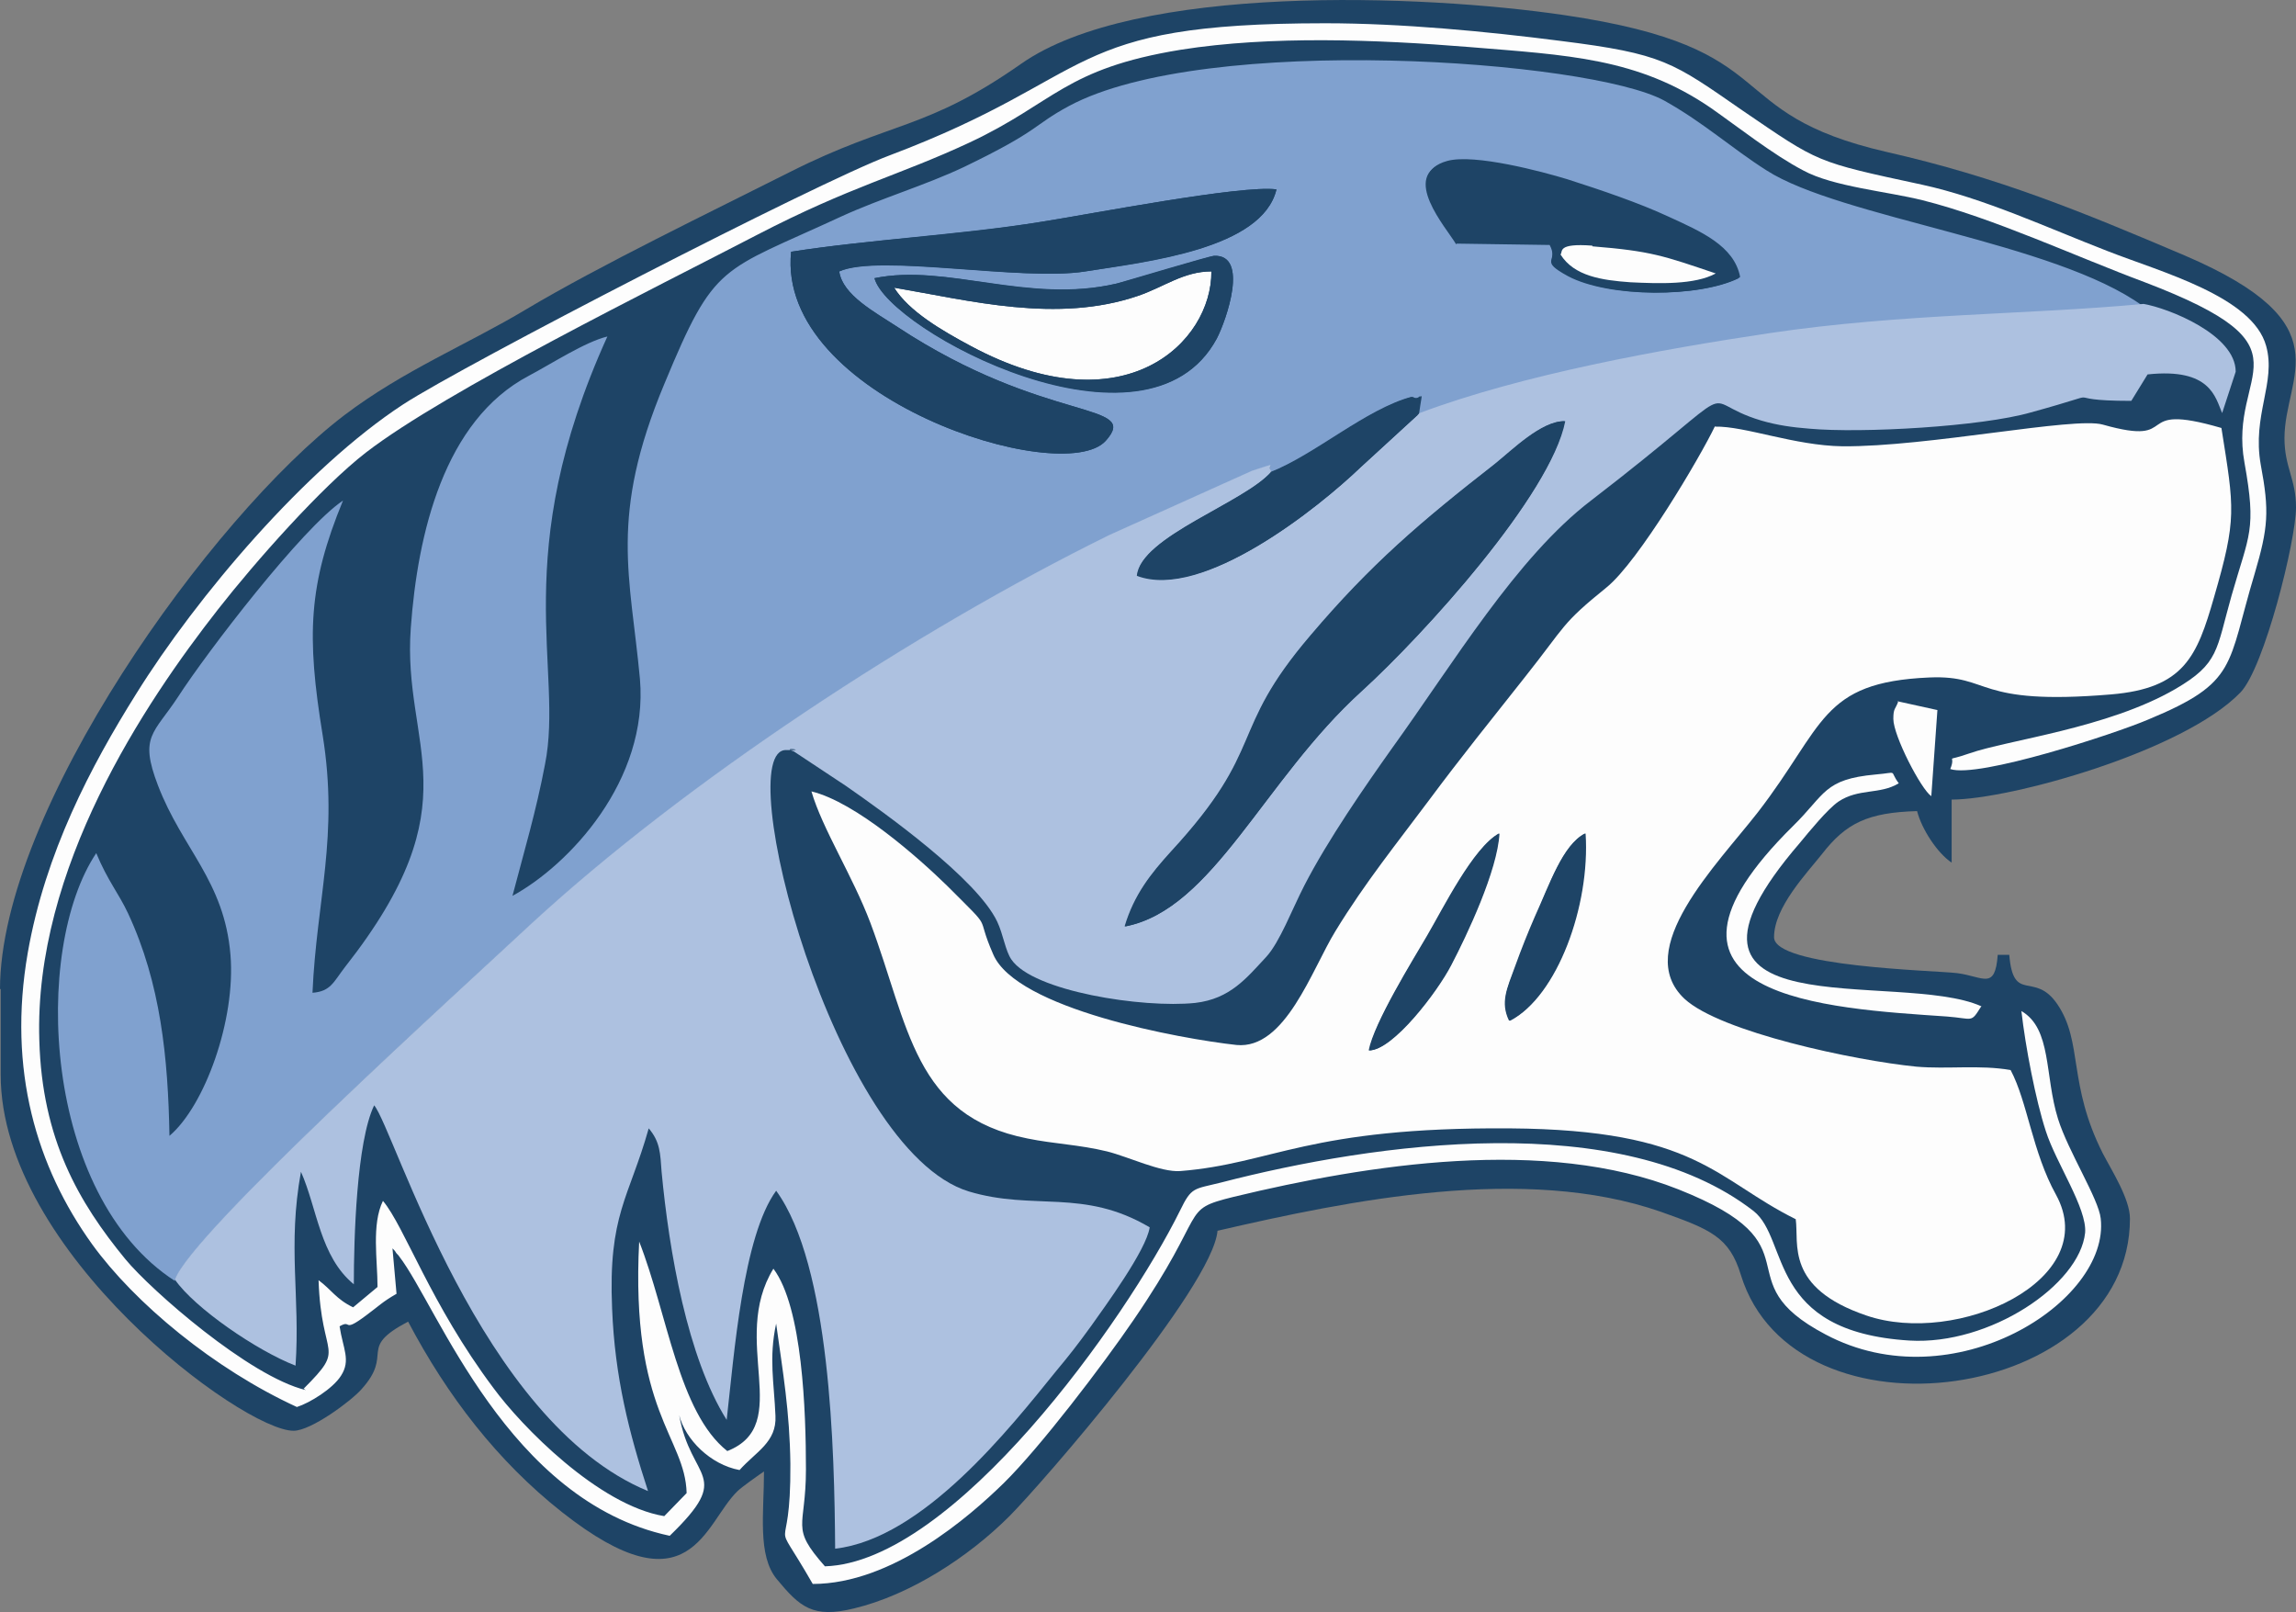 <?xml version="1.0" encoding="UTF-8"?>
<!DOCTYPE svg PUBLIC "-//W3C//DTD SVG 1.1//EN" "http://www.w3.org/Graphics/SVG/1.1/DTD/svg11.dtd">
<!-- Creator: CorelDRAW 2020 (64-Bit) -->
<svg xmlns="http://www.w3.org/2000/svg" xml:space="preserve" width="100%" height="100%" version="1.1" style="shape-rendering:geometricPrecision; text-rendering:geometricPrecision; image-rendering:optimizeQuality; fill-rule:evenodd; clip-rule:evenodd"
viewBox="0 0 1594.19 1119.14"
 xmlns:xlink="http://www.w3.org/1999/xlink"
 xmlns:xodm="http://www.corel.com/coreldraw/odm/2003">
 <rect x="0" y="0" width="1594.19" height="1119.14" fill="#808080" stroke="none"/>
 <defs>
  <style type="text/css">
   <![CDATA[
    .fil0 {fill:#1E4466}
    .fil1 {fill:#80A1CF}
    .fil2 {fill:#ADC1E0}
    .fil3 {fill:#FDFDFD}
   ]]>
  </style>
 </defs>
 <g id="Layer_x0020_1">
  <g id="_2877224617520">
   <g>
    <path class="fil0" d="M0.48 686.41l0 59.78c0,122.85 168.03,247.11 203.33,247.11 12.24,0 40.01,-20.71 47.07,-28.71 23.06,-25.42 -3.3,-28.24 32.48,-47.07 27.3,51.78 62.13,96.96 106.84,132.26 89.43,70.6 98.84,7.53 121.91,-14.59 2.82,-2.82 15.53,-11.77 18.36,-13.65 0,28.71 -4.71,58.37 8.94,74.84 16,19.3 24.94,27.3 53.66,20.24 39.07,-9.41 79.54,-35.77 107.79,-64.01 21.65,-21.65 141.2,-159.09 144.5,-198.16 91.78,-21.18 213.22,-46.13 307.82,-13.18 34.36,12.24 47.54,17.41 55.54,43.77 37.19,120.96 270.17,88.49 270.17,-39.07 0,-13.65 -12.71,-33.42 -18.83,-45.19 -24.48,-48.48 -13.65,-77.19 -31.54,-103.55 -16,-23.54 -30.59,0 -33.42,-34.36l-8 0c-1.88,24.94 -9.89,15.06 -28.24,12.71 -15.53,-1.88 -127.08,-4.24 -127.08,-24.94 0,-20.71 22.59,-44.24 33.42,-57.89 16.47,-21.18 31.54,-28.71 65.89,-29.65 3.3,12.71 14.12,29.18 24,35.77l0 -43.77c40.48,0 160.97,-33.42 200.51,-74.37 16.47,-16.94 38.59,-105.43 38.59,-128.5 0,-19.77 -8,-27.77 -8,-48.01 0,-43.77 41.89,-79.07 -68.72,-126.61 -72.96,-31.06 -130.38,-54.6 -207.1,-72.02 -119.08,-27.3 -67.31,-72.02 -224.04,-95.08 -98.84,-14.59 -297.94,-22.12 -377.48,33.89 -65.89,46.13 -89.9,39.54 -160.03,74.84 -54.13,27.3 -132.26,64.95 -183.57,95.55 -40.01,24 -85.19,42.36 -126.14,73.43 -92.72,70.6 -239.11,274.88 -239.11,398.67l0.48 -0.47z"/>
    <path class="fil0" d="M212.28 965.05c30.12,-30.59 12.24,-19.3 10.35,-75.31 8.94,6.59 12.24,12.71 24,18.83l16.94 -14.12c0.47,-18.83 -4.24,-43.3 3.76,-59.78 15.06,17.89 32.95,71.07 76.72,129.91 19.77,26.36 73.43,81.43 118.61,88.96l15.53 -16c-0.94,-39.07 -39.07,-56.01 -32.95,-174.62 19.77,50.36 27.3,118.61 61.19,145.44 46.6,-17.89 1.41,-76.25 32.01,-126.61 20.24,26.83 22.59,99.31 22.59,139.32 0,41.42 -11.77,39.54 13.18,67.31 89.43,-2.82 208.98,-170.86 246.64,-247.11 8,-16.47 9.41,-14.59 28.24,-19.3 107.79,-27.3 278.17,-51.78 369.95,19.77 24.94,19.3 8.94,83.78 108.26,89.9 55.54,3.3 118.14,-39.07 121.91,-74.84 1.41,-16.47 -19.77,-48.48 -27.3,-70.6 -7.06,-21.65 -13.65,-58.37 -16.94,-83.31 21.18,12.24 16,44.24 25.42,74.84 7.06,22.12 28.24,55.54 29.65,69.19 6.59,57.89 -103.08,127.56 -191.09,80.48 -72.48,-38.59 -2.82,-61.19 -102.14,-100.72 -92.72,-37.19 -215.1,-17.41 -308.76,5.18 -38.13,9.41 -16.47,7.53 -69.66,85.67 -21.18,31.06 -65.43,88.49 -89.9,112.96 -24,23.54 -78.13,70.13 -132.73,70.13 -31.06,-54.13 -15.06,-10.83 -15.53,-83.31 -0.47,-36.71 -4.71,-63.54 -9.89,-97.43 -5.18,24 -1.41,40.95 -0.47,64.01 0.94,18.36 -13.65,24.94 -24.94,37.65 -20.24,-3.76 -38.13,-21.65 -41.89,-38.13 8.47,46.13 38.59,40.48 -6.59,83.78 -112.49,-24 -160.97,-159.09 -187.8,-193.92 -0.47,-0.94 -1.88,-1.88 -2.35,-2.82 -0.47,-0.94 -1.41,-1.88 -2.35,-2.82l2.82 31.54c-9.41,5.65 -12.24,8.47 -21.18,15.06 -16.94,12.71 -9.41,2.35 -18.36,7.53 2.82,16 8.47,24 0.94,34.36 -5.65,8.47 -21.65,18.83 -30.59,21.65 -57.42,-26.36 -112.49,-72.02 -142.15,-112.96 -39.07,-53.66 -58.83,-120.49 -44.71,-202.39 12.24,-69.66 43.77,-128.96 75.31,-179.8 41.89,-67.78 117.67,-156.74 185.45,-200.98 41.89,-27.3 287.59,-153.44 337.48,-172.74 147.32,-55.54 118.61,-91.78 302.65,-91.78 52.24,0 111.55,5.65 163.33,12.24 71.54,8.94 77.66,14.59 126.61,48.48 53.19,36.71 49.89,35.3 124.26,51.3 43.3,9.41 88.02,29.65 128.96,46.13 37.19,14.59 100.72,31.54 110.14,65.89 7.06,24.94 -9.89,48.01 -3.76,82.37 6.12,32.95 5.18,43.77 -4.24,75.78 -18.83,64.01 -11.3,75.31 -73.9,101.2 -23.06,9.41 -117.67,40.95 -137.44,34.36 4.71,-11.3 -5.65,-4.24 13.18,-10.83 26.36,-9.41 96.02,-17.41 143.09,-44.71 30.59,-17.89 28.24,-26.36 39.07,-64.95 12.24,-42.36 17.41,-45.19 8.94,-92.25 -11.77,-64.95 51.3,-79.07 -69.19,-125.2 -47.54,-18.36 -105.43,-44.71 -154.38,-56.95 -24.48,-6.12 -61.66,-9.41 -82.84,-20.71 -20.71,-11.3 -45.19,-30.12 -64.01,-43.3 -50.83,-34.83 -99.31,-37.19 -168.03,-42.36 -64.48,-5.18 -137.44,-8 -200.04,1.88 -80.96,12.71 -87.07,36.71 -146.85,64.48 -49.42,23.06 -81.9,30.12 -147.32,64.01 -70.6,36.24 -216.04,107.79 -271.58,151.09 -31.06,24 -77.19,76.25 -102.61,108.73 -51.3,65.43 -128.02,179.8 -124.26,299.35 2.35,68.25 27.3,112.49 59.78,152.03 17.89,21.65 85.67,81.43 125.2,90.84l-1.41 -0.93z"/>
    <path class="fil0" d="M1487.82 212.43c16.94,2.35 64.01,21.18 64.01,47.07l-9.41 28.71c-5.18,-11.3 -8,-31.54 -51.78,-26.83l-11.3 18.36c-56.95,0 -8,-9.41 -69.66,8 -34.36,9.41 -117.67,14.12 -153.91,11.3 -11.3,-0.94 -22.12,-2.35 -33.42,-5.65 -48.95,-14.59 -4.24,-32.48 -118.14,55.54 -51.78,40.01 -96.02,112.96 -138.38,172.27 -18.36,25.89 -43.77,63.07 -60.72,95.08 -8.47,16.47 -16.94,39.07 -26.36,49.42 -13.65,14.59 -24.94,29.65 -49.42,32.01 -36.24,3.76 -112.49,-8 -127.56,-30.12 -4.24,-6.12 -5.18,-17.41 -9.89,-26.36 -14.12,-29.18 -77.19,-74.84 -104.96,-94.14l-36.24 -24c-9.89,-3.3 11.3,-0.47 -5.18,-0.94 -40.01,-1.41 32.95,277.7 126.61,306.41 45.19,14.12 79.54,-2.35 125.67,24.94 -2.35,15.53 -31.54,55.54 -40.48,68.25 -9.41,13.65 -15.06,20.24 -24.48,31.54 -32.48,39.54 -92.72,116.26 -153.44,123.32 -0.47,-68.72 -2.82,-196.74 -40.95,-248.52 -23.06,31.54 -29.18,113.43 -34.36,159.09 -27.3,-43.3 -40.01,-117.2 -45.19,-172.27 -1.41,-12.71 -0.94,-20.71 -8.94,-30.12 -13.65,48.48 -28.24,59.78 -25.42,125.2 1.88,47.54 11.77,85.67 24.94,126.61 -116.26,-48.01 -176.04,-250.87 -190.15,-267.81 -12.24,25.42 -14.12,92.72 -14.12,124.26 -23.54,-18.83 -25.42,-52.72 -36.71,-78.13 -9.41,51.78 -0.47,86.13 -3.76,134.61 -26.83,-10.83 -69.66,-40.48 -83.78,-59.78 -91.78,-59.31 -99.31,-229.69 -54.6,-297 8,18.83 15.53,27.3 22.12,41.89 22.59,48.48 27.77,100.72 28.71,154.38 24.94,-20.71 46.13,-80.48 42.36,-125.67 -4.24,-50.83 -32.95,-73.43 -50.36,-117.67 -13.18,-34.83 -2.82,-36.24 14.12,-61.66 20.24,-30.59 86.61,-117.2 114.37,-136.03 -24,58.83 -25.42,93.67 -14.12,162.85 11.77,70.13 -4.24,114.37 -7.06,178.86 12.71,-0.94 14.12,-7.53 22.59,-17.89 89.9,-114.85 39.07,-152.5 45.66,-235.34 4.71,-65.43 23.06,-143.56 81.9,-175.09 16,-8.47 39.07,-23.54 54.6,-27.3 -69.19,152.5 -30.59,231.1 -43.3,297 -6.59,32.48 -14.59,61.19 -22.59,91.31 39.07,-21.65 94.61,-80.48 88.49,-150.62 -6.59,-71.54 -21.18,-112.49 16.94,-204.74 35.3,-85.19 38.59,-77.19 122.85,-116.26 27.77,-12.71 58.37,-21.18 85.19,-34.36 53.66,-25.89 47.54,-29.18 72.96,-42.36 94.61,-50.36 361.48,-31.54 413.26,-3.76 27.77,15.06 46.6,32.48 71.07,48.48 51.3,32.95 200.51,49.89 261.23,94.14l0.46 -0.48z"/>
    <path class="fil0" d="M1191.3 295.74c20.24,-0.94 55.07,13.18 88.49,13.65 59.31,0.94 160.97,-20.24 180.74,-15.06 56.48,16 17.89,-16 82.37,2.35 8.47,56.48 10.35,62.13 -5.18,117.67 -11.77,40.95 -20.71,63.07 -71.54,67.31 -96.02,8 -82.84,-13.65 -126.14,-11.77 -75.78,3.3 -72.48,32.95 -119.08,93.67 -27.77,36.24 -87.55,95.08 -50.83,129.44 24.94,23.06 118.14,42.83 160.97,47.07 21.65,2.35 44.24,-1.41 65.43,2.35 11.77,22.12 15.53,56.95 31.54,86.61 32.48,59.78 -68.72,105.9 -131.79,83.78 -56.48,-19.77 -46.6,-49.89 -48.95,-66.83 -56.01,-27.77 -68.25,-62.13 -198.63,-63.07 -140.26,-0.94 -164.27,24 -228.75,29.65 -13.65,0.94 -35.77,-9.89 -50.83,-13.65 -18.83,-4.71 -36.71,-5.18 -55.07,-8.94 -79.54,-15.53 -82.37,-78.13 -109.2,-149.68 -12.24,-32.48 -32.95,-65.43 -40.95,-91.31 31.06,7.53 75.31,46.6 94.14,65.43 33.89,33.89 19.3,16.94 32.01,47.54 16,38.13 130.85,58.83 168.97,63.07 33.89,3.76 52.72,-52.24 68.72,-79.07 20.24,-33.42 42.83,-61.19 64.95,-90.84 21.65,-29.18 43.3,-56.01 66.37,-85.19 29.18,-36.71 24.94,-36.71 56.95,-62.6 22.12,-17.89 64.95,-89.9 75.31,-112.02l0 0.47z"/>
    <path class="fil0" d="M1345.68 493.43l-4.24 59.78c-7.06,-4.71 -26.36,-42.36 -26.36,-53.66 0,-8 1.41,-6.59 3.3,-11.77l27.77 6.12 -0.47 -0.47z"/>
    <path class="fil0" d="M1375.8 698.65c-7.06,11.3 -5.18,8 -23.54,6.59 -82.37,-6.12 -227.81,-12.71 -106.84,-132.26 22.59,-22.12 20.71,-32.48 57.42,-35.77 16.47,-1.41 8.47,-3.3 16,6.12 -13.65,8.47 -27.77,3.3 -41.89,12.71 -7.53,5.18 -20.24,21.18 -26.83,28.71 -113.91,132.73 69.19,87.55 126.14,113.43l-0.47 0.47z"/>
    <path class="fil1" d="M607.18 193.13c50.36,-10.35 106.37,18.36 168.03,3.76 8.47,-1.88 64.48,-18.83 67.78,-19.3 24.48,-0.94 8.47,44.71 1.88,57.42 -48.48,89.9 -228.28,-6.12 -237.69,-41.89l0 0zm-57.89 -18.35c53.66,-8.47 116.26,-11.3 173.21,-20.71 33.42,-5.18 139.79,-25.89 163.8,-22.59 -9.89,41.42 -89.9,50.36 -132.73,56.95 -44.24,7.06 -143.09,-12.71 -170.86,0 2.35,16.47 24.48,28.24 40.48,38.59 103.08,67.78 169.44,51.3 144.5,79.07 -30.12,32.95 -228.75,-30.12 -218.39,-131.32zm658.48 17.89c-27.77,14.12 -90.37,14.12 -118.61,-1.41 -20.71,-11.3 -6.59,-8.94 -12.71,-21.65l-64.48 -0.94c-6.59,-11.3 -39.54,-48.01 -7.06,-56.95 18.83,-5.18 66.37,7.53 83.31,12.71 23.54,7.53 49.89,16.47 70.13,25.89 22.59,10.35 45.66,20.24 49.89,41.89l-0.47 0.47zm-1086.33 696.13c11.3,-32.01 194.86,-198.63 248.05,-247.58 106.37,-97.9 264.99,-202.39 400.55,-269.23l99.31 -44.71c20.24,-6.59 8.94,-3.76 13.65,0.47 31.06,-12.24 66.83,-44.24 97.9,-52.24 7.06,4.71 7.53,-10.35 4.24,12.71 71.54,-26.36 168.03,-43.77 243.34,-55.54 91.78,-13.65 179.33,-12.71 259.34,-20.24 -60.72,-44.24 -209.92,-61.19 -261.23,-94.14 -24.48,-15.53 -43.3,-32.95 -71.07,-48.48 -51.78,-28.24 -318.65,-47.07 -413.26,3.76 -25.42,13.65 -19.3,16.47 -72.96,42.36 -26.83,12.71 -57.42,21.65 -85.19,34.36 -84.25,39.07 -87.55,31.06 -122.85,116.26 -38.59,92.25 -23.54,133.2 -16.94,204.74 6.12,70.6 -49.42,129.44 -88.49,150.62 8,-30.59 16.47,-58.83 22.59,-91.31 13.18,-65.89 -25.89,-144.5 43.3,-297 -15.53,3.76 -38.59,18.83 -54.6,27.3 -58.83,31.06 -77.19,109.67 -81.9,175.09 -6.12,82.84 44.71,120.49 -45.66,235.34 -8,10.35 -9.89,16.94 -22.59,17.89 2.82,-64.48 18.36,-108.73 7.06,-178.86 -11.3,-69.19 -9.89,-104.49 14.12,-162.85 -28.24,18.83 -94.61,105.43 -114.37,136.03 -16.94,25.89 -27.3,27.3 -14.12,61.66 16.94,44.24 46.13,66.37 50.36,117.67 3.76,45.19 -17.89,104.96 -42.36,125.67 -0.94,-54.13 -6.12,-105.9 -28.71,-154.38 -6.59,-14.12 -14.12,-22.59 -22.12,-41.89 -44.71,66.83 -37.19,237.69 54.6,297l0 -0.47z"/>
    <path class="fil2" d="M781.33 643.1c6.59,-22.12 18.36,-36.71 32.01,-51.78 67.31,-72.96 39.07,-82.37 96.96,-150.15 41.89,-49.42 76.72,-79.07 128.02,-119.08 11.77,-9.41 32.48,-30.12 48.48,-29.65 -9.89,50.83 -98.37,148.26 -141.2,187.33 -68.25,61.66 -103.08,151.09 -163.8,163.33l-0.47 0zm203.33 -355.36l-39.54 36.24c-29.18,28.24 -109.67,92.72 -155.32,75.31 2.35,-26.83 74.37,-50.36 93.19,-72.02 -4.71,-4.24 7.06,-7.06 -13.65,-0.47l-99.31 44.71c-135.56,66.83 -294.17,171.33 -400.55,269.23 -52.72,48.95 -236.75,215.57 -248.05,247.58 13.65,19.77 56.95,49.42 83.78,59.78 3.3,-48.01 -5.65,-82.84 3.76,-134.61 11.3,25.42 13.18,58.83 36.71,78.13 0,-31.54 1.88,-98.84 14.12,-124.26 14.12,16.94 73.43,219.81 190.15,267.81 -13.18,-40.48 -23.06,-79.07 -24.94,-126.61 -2.82,-65.43 11.77,-76.72 25.42,-125.2 8,9.41 8,17.41 8.94,30.12 5.18,55.07 17.89,128.96 45.19,172.27 5.18,-45.66 11.3,-127.56 34.36,-159.09 37.65,51.78 40.48,180.27 40.95,248.52 61.19,-7.06 121.44,-83.78 153.44,-123.32 9.41,-11.3 14.59,-17.89 24.48,-31.54 8.94,-12.71 38.13,-52.24 40.48,-68.25 -46.13,-27.3 -80.48,-11.3 -125.67,-24.94 -93.67,-28.71 -166.15,-307.82 -126.61,-306.41 16.47,0.47 -4.71,-2.35 5.18,0.94l36.24 24c27.77,19.3 90.84,64.48 104.96,94.14 4.24,8.94 5.65,20.24 9.89,26.36 15.06,22.12 91.31,33.89 127.56,30.12 24.48,-2.82 35.77,-17.41 49.42,-32.01 9.41,-10.35 17.89,-32.95 26.36,-49.42 16.47,-32.01 42.36,-69.19 60.72,-95.08 42.83,-59.31 86.61,-132.73 138.38,-172.27 113.91,-87.55 69.19,-70.13 118.14,-55.54 11.3,3.3 21.65,4.71 33.42,5.65 36.24,3.3 119.55,-1.41 153.91,-11.3 61.66,-16.94 12.71,-8 69.66,-8l11.3 -18.36c43.77,-4.71 47.07,16 51.78,26.83l9.41 -28.71c0,-25.89 -47.07,-44.24 -64.01,-47.07 -80.02,7.53 -167.56,6.59 -259.34,20.24 -75.78,11.3 -171.8,28.71 -243.34,55.54l-0.94 0.95z"/>
    <path class="fil3" d="M1048.21 708.53c-6.12,-12.71 -1.88,-22.12 4.24,-37.65 4.24,-11.77 8.94,-23.54 13.65,-34.36 9.89,-22.59 19.3,-50.36 34.83,-57.89 3.3,50.36 -19.77,112.96 -52.24,129.91l-0.47 -0zm-97.9 20.71c3.76,-19.3 30.59,-62.6 40.48,-79.54 11.3,-19.3 32.01,-61.19 49.89,-71.07 -1.41,25.89 -22.59,70.6 -33.42,91.31 -9.41,18.36 -40.48,59.31 -56.95,59.31l-0 -0zm240.52 -433.49c-10.35,21.65 -53.19,94.14 -75.31,112.02 -32.01,25.89 -27.77,25.89 -56.95,62.6 -23.06,29.18 -44.71,56.01 -66.37,85.19 -22.12,29.65 -44.24,56.95 -64.95,90.84 -16.47,26.83 -34.83,82.37 -68.72,79.07 -38.59,-4.24 -152.97,-24.94 -168.97,-63.07 -13.18,-30.12 1.88,-13.65 -32.01,-47.54 -19.3,-18.83 -63.07,-57.89 -94.14,-65.43 7.53,25.89 28.71,58.83 40.95,91.31 26.83,71.54 30.12,134.14 109.2,149.68 18.36,3.76 35.77,4.24 55.07,8.94 15.06,3.76 37.19,14.59 50.83,13.65 64.48,-5.18 88.49,-30.59 228.75,-29.65 130.38,0.94 142.61,35.3 198.63,63.07 2.35,16.94 -7.53,47.54 48.95,66.83 63.07,21.65 164.27,-24.48 131.79,-83.78 -16.47,-29.65 -19.77,-64.48 -31.54,-86.61 -21.65,-3.76 -43.77,-0.47 -65.43,-2.35 -42.83,-4.24 -136.03,-24 -160.97,-47.07 -36.71,-34.36 22.59,-93.19 50.83,-129.44 46.6,-60.25 43.3,-90.37 119.08,-93.67 43.77,-1.88 30.59,19.77 126.14,11.77 50.83,-4.24 59.78,-26.36 71.54,-67.31 16,-55.07 14.12,-61.19 5.18,-117.67 -64.48,-18.83 -25.89,13.65 -82.37,-2.35 -19.77,-5.65 -121.44,15.53 -180.74,15.06 -33.42,-0.47 -67.78,-14.12 -88.49,-13.65l0 -0.47z"/>
    <path class="fil3" d="M212.28 965.05c-39.07,-9.41 -107.31,-69.19 -125.2,-90.84 -32.48,-39.54 -57.89,-83.31 -59.78,-152.03 -3.76,-119.08 72.96,-233.93 124.26,-299.35 25.42,-32.48 71.54,-84.72 102.61,-108.73 55.54,-42.83 200.98,-114.37 271.58,-151.09 65.43,-33.89 97.9,-40.95 147.32,-64.01 59.31,-27.77 65.89,-51.3 146.85,-64.48 62.6,-9.89 136.03,-7.06 200.04,-1.88 68.72,5.65 117.2,7.53 168.03,42.36 18.83,13.18 43.3,32.48 64.01,43.3 20.71,11.3 58.37,14.59 82.84,20.71 48.95,12.24 106.37,39.07 154.38,56.95 120.96,46.13 57.42,60.72 69.19,125.2 8.47,47.07 3.3,49.42 -8.94,92.25 -10.83,38.13 -8.47,47.07 -39.07,64.95 -47.07,27.3 -116.26,35.3 -143.09,44.71 -18.83,6.59 -8.47,-0.47 -13.18,10.83 19.3,6.59 114.37,-24.48 137.44,-34.36 62.6,-25.89 54.6,-37.19 73.9,-101.2 9.41,-32.01 10.35,-43.3 4.24,-75.78 -6.12,-34.36 10.83,-56.95 3.76,-82.37 -9.41,-34.36 -72.96,-51.3 -110.14,-65.89 -41.42,-16 -85.67,-36.71 -128.96,-46.13 -74.37,-16 -71.07,-15.06 -124.26,-51.3 -48.95,-33.89 -55.07,-39.54 -126.61,-48.48 -51.3,-6.59 -110.61,-12.24 -163.33,-12.24 -184.04,0 -155.32,36.24 -302.65,91.78 -50.36,18.83 -295.59,145.44 -337.48,172.74 -67.78,44.24 -143.56,133.67 -185.45,200.98 -31.54,50.36 -63.07,110.14 -75.31,179.8 -14.12,81.43 6.12,148.74 44.71,202.39 29.65,40.95 84.72,86.61 142.15,112.96 8.94,-2.82 24.94,-12.71 30.59,-21.65 7.06,-10.83 1.41,-18.83 -0.94,-34.36 8.94,-5.18 1.41,5.18 18.36,-7.53 8.94,-6.59 11.3,-9.41 21.18,-15.06l-2.82 -31.54c0.94,0.94 1.88,1.88 2.35,2.82 0.47,0.94 1.88,1.88 2.35,2.82 26.83,34.83 75.31,169.91 187.8,193.92 44.71,-43.3 14.59,-37.65 6.59,-83.78 4.24,16.94 21.65,34.36 41.89,38.13 11.3,-12.71 25.89,-19.3 24.94,-37.65 -0.94,-23.06 -4.71,-40.01 0.47,-64.01 4.71,33.89 9.41,60.72 9.89,97.43 0.47,72.48 -15.53,29.18 15.53,83.31 55.07,0 108.73,-46.6 132.73,-70.13 24.94,-24.48 68.72,-81.9 89.9,-112.96 53.19,-77.66 31.54,-76.25 69.66,-85.67 93.67,-22.59 216.04,-41.89 308.76,-5.18 99.78,39.54 29.65,62.6 102.14,100.72 88.49,47.07 197.69,-22.59 191.09,-80.48 -1.41,-13.65 -22.59,-46.6 -29.65,-69.19 -9.41,-30.12 -4.24,-62.6 -25.42,-74.84 2.82,24.94 9.89,61.66 16.94,83.31 7.06,22.12 28.71,53.66 27.3,70.6 -3.76,36.24 -66.37,78.13 -121.91,74.84 -99.31,-6.12 -83.31,-70.13 -108.26,-89.9 -92.25,-71.54 -262.64,-47.54 -369.95,-19.77 -18.83,4.71 -20.24,2.82 -28.24,19.3 -37.65,76.25 -157.21,244.28 -246.64,247.11 -24.48,-27.77 -13.18,-25.89 -13.18,-67.31 0,-40.01 -2.35,-112.49 -22.59,-139.32 -30.59,49.89 14.59,108.26 -32.01,126.61 -33.89,-26.83 -41.42,-95.08 -61.19,-145.44 -6.12,118.61 32.01,135.56 32.95,174.62l-15.53 16c-45.66,-7.53 -99.31,-62.6 -118.61,-88.96 -43.77,-58.37 -61.66,-112.02 -76.72,-129.91 -8,16.47 -3.76,40.95 -3.76,59.78l-16.94 14.12c-11.77,-5.65 -15.06,-12.24 -24,-18.83 1.88,56.01 19.77,45.19 -10.35,75.31l1.41 0.93z"/>
    <path class="fil0" d="M549.29 174.78c-10.35,101.2 188.27,164.27 218.39,131.32 24.94,-27.77 -41.42,-11.3 -144.5,-79.07 -15.53,-10.35 -38.13,-22.12 -40.48,-38.59 27.77,-12.24 126.61,7.06 170.86,0 42.83,-7.06 122.85,-15.53 132.73,-56.95 -24,-3.3 -130.38,17.41 -163.8,22.59 -56.48,8.94 -119.55,12.24 -173.21,20.71z"/>
    <path class="fil0" d="M781.33 643.1c60.72,-11.77 96.02,-101.2 163.8,-163.33 43.3,-39.07 131.79,-136.5 141.2,-187.33 -16,-0.47 -36.71,20.24 -48.48,29.65 -51.3,40.01 -86.13,69.66 -128.02,119.08 -57.89,67.78 -29.65,77.19 -96.96,150.15 -13.65,15.06 -25.42,29.65 -32.01,51.78l0.47 0z"/>
    <path class="fil0" d="M1083.51 176.66c1.88,-1.88 -2.82,-8 22.12,-6.12 40.95,3.3 49.42,6.59 85.67,18.83 -15.06,8 -39.54,7.06 -59.31,6.12 -19.3,-0.94 -39.07,-3.76 -48.48,-19.3l0 0.47zm-72.01 -7.53l64.48 0.94c6.59,12.24 -8,10.35 12.71,21.65 28.24,15.06 90.84,15.06 118.61,1.41 -4.24,-21.65 -26.83,-31.54 -49.89,-41.89 -20.24,-8.94 -46.6,-18.36 -70.13,-25.89 -16.94,-5.18 -64.48,-17.89 -83.31,-12.71 -32.48,8.94 0.47,45.66 7.06,56.95l0.47 -0.47z"/>
    <path class="fil3" d="M620.83 199.72c10.35,16.47 32.95,29.65 53.19,40.48 106.84,57.42 167.56,-2.82 167.09,-51.78 -19.3,0 -32.95,10.83 -50.83,16.94 -56.48,19.3 -116.73,3.3 -169.44,-5.65l0 0z"/>
    <path class="fil0" d="M882.53 327.75c-18.83,21.65 -90.84,45.19 -93.19,72.02 45.66,17.41 126.14,-47.54 155.32,-75.31l39.54 -36.24c3.3,-23.06 2.82,-8 -4.24,-12.71 -31.54,8.47 -66.83,40.01 -97.9,52.24l0.47 0z"/>
    <path class="fil0" d="M620.83 199.72c52.72,8.94 112.96,24.94 169.44,5.65 17.89,-6.12 31.54,-16.94 50.83,-16.94 0.47,48.95 -60.25,109.2 -167.09,51.78 -20.24,-10.83 -42.83,-24 -53.19,-40.48l-0 0zm-13.65 -6.59c9.41,36.24 189.21,132.26 237.69,41.89 6.59,-12.71 22.59,-58.37 -1.88,-57.42 -3.3,0 -59.31,16.94 -67.78,19.3 -61.66,14.12 -117.67,-14.12 -168.03,-3.76l0 -0z"/>
    <path class="fil3" d="M1375.8 698.65c-57.42,-25.89 -240.05,18.83 -126.14,-113.43 6.59,-8 19.3,-23.54 26.83,-28.71 14.12,-9.41 28.71,-4.71 41.89,-12.71 -7.06,-9.41 0.47,-7.53 -16,-6.12 -36.24,3.3 -34.83,13.65 -57.42,35.77 -120.96,119.55 24.48,126.61 106.84,132.26 18.36,1.41 16.47,4.71 23.54,-6.59l0.47 -0.47z"/>
    <path class="fil0" d="M950.78 729.24c16.47,0 47.54,-40.95 56.95,-59.31 10.83,-20.71 32.01,-65.43 33.42,-91.31 -17.89,9.89 -38.59,51.78 -49.89,71.07 -10.35,17.41 -37.19,60.72 -40.48,79.54l0 0z"/>
    <path class="fil0" d="M1048.21 708.53c32.48,-16.94 55.54,-79.54 52.24,-129.91 -15.53,8 -24.48,35.3 -34.83,57.89 -4.71,10.83 -9.41,22.59 -13.65,34.36 -5.65,15.53 -10.35,24.94 -4.24,37.65l0.47 0z"/>
    <path class="fil3" d="M1105.63 170.54c-24.94,-1.88 -20.24,4.24 -22.12,6.12 9.41,15.06 28.71,17.89 48.48,19.3 19.77,0.94 44.71,1.88 59.31,-6.12 -36.24,-12.24 -44.71,-15.53 -85.67,-18.83l0 -0.47z"/>
    <path class="fil3" d="M1317.91 487.31c-1.88,5.18 -3.3,4.24 -3.3,11.77 0,11.77 19.3,48.95 26.36,53.66l4.24 -59.78 -27.77 -6.12 0.47 0.47z"/>
   </g>
  </g>
 </g>
</svg>
